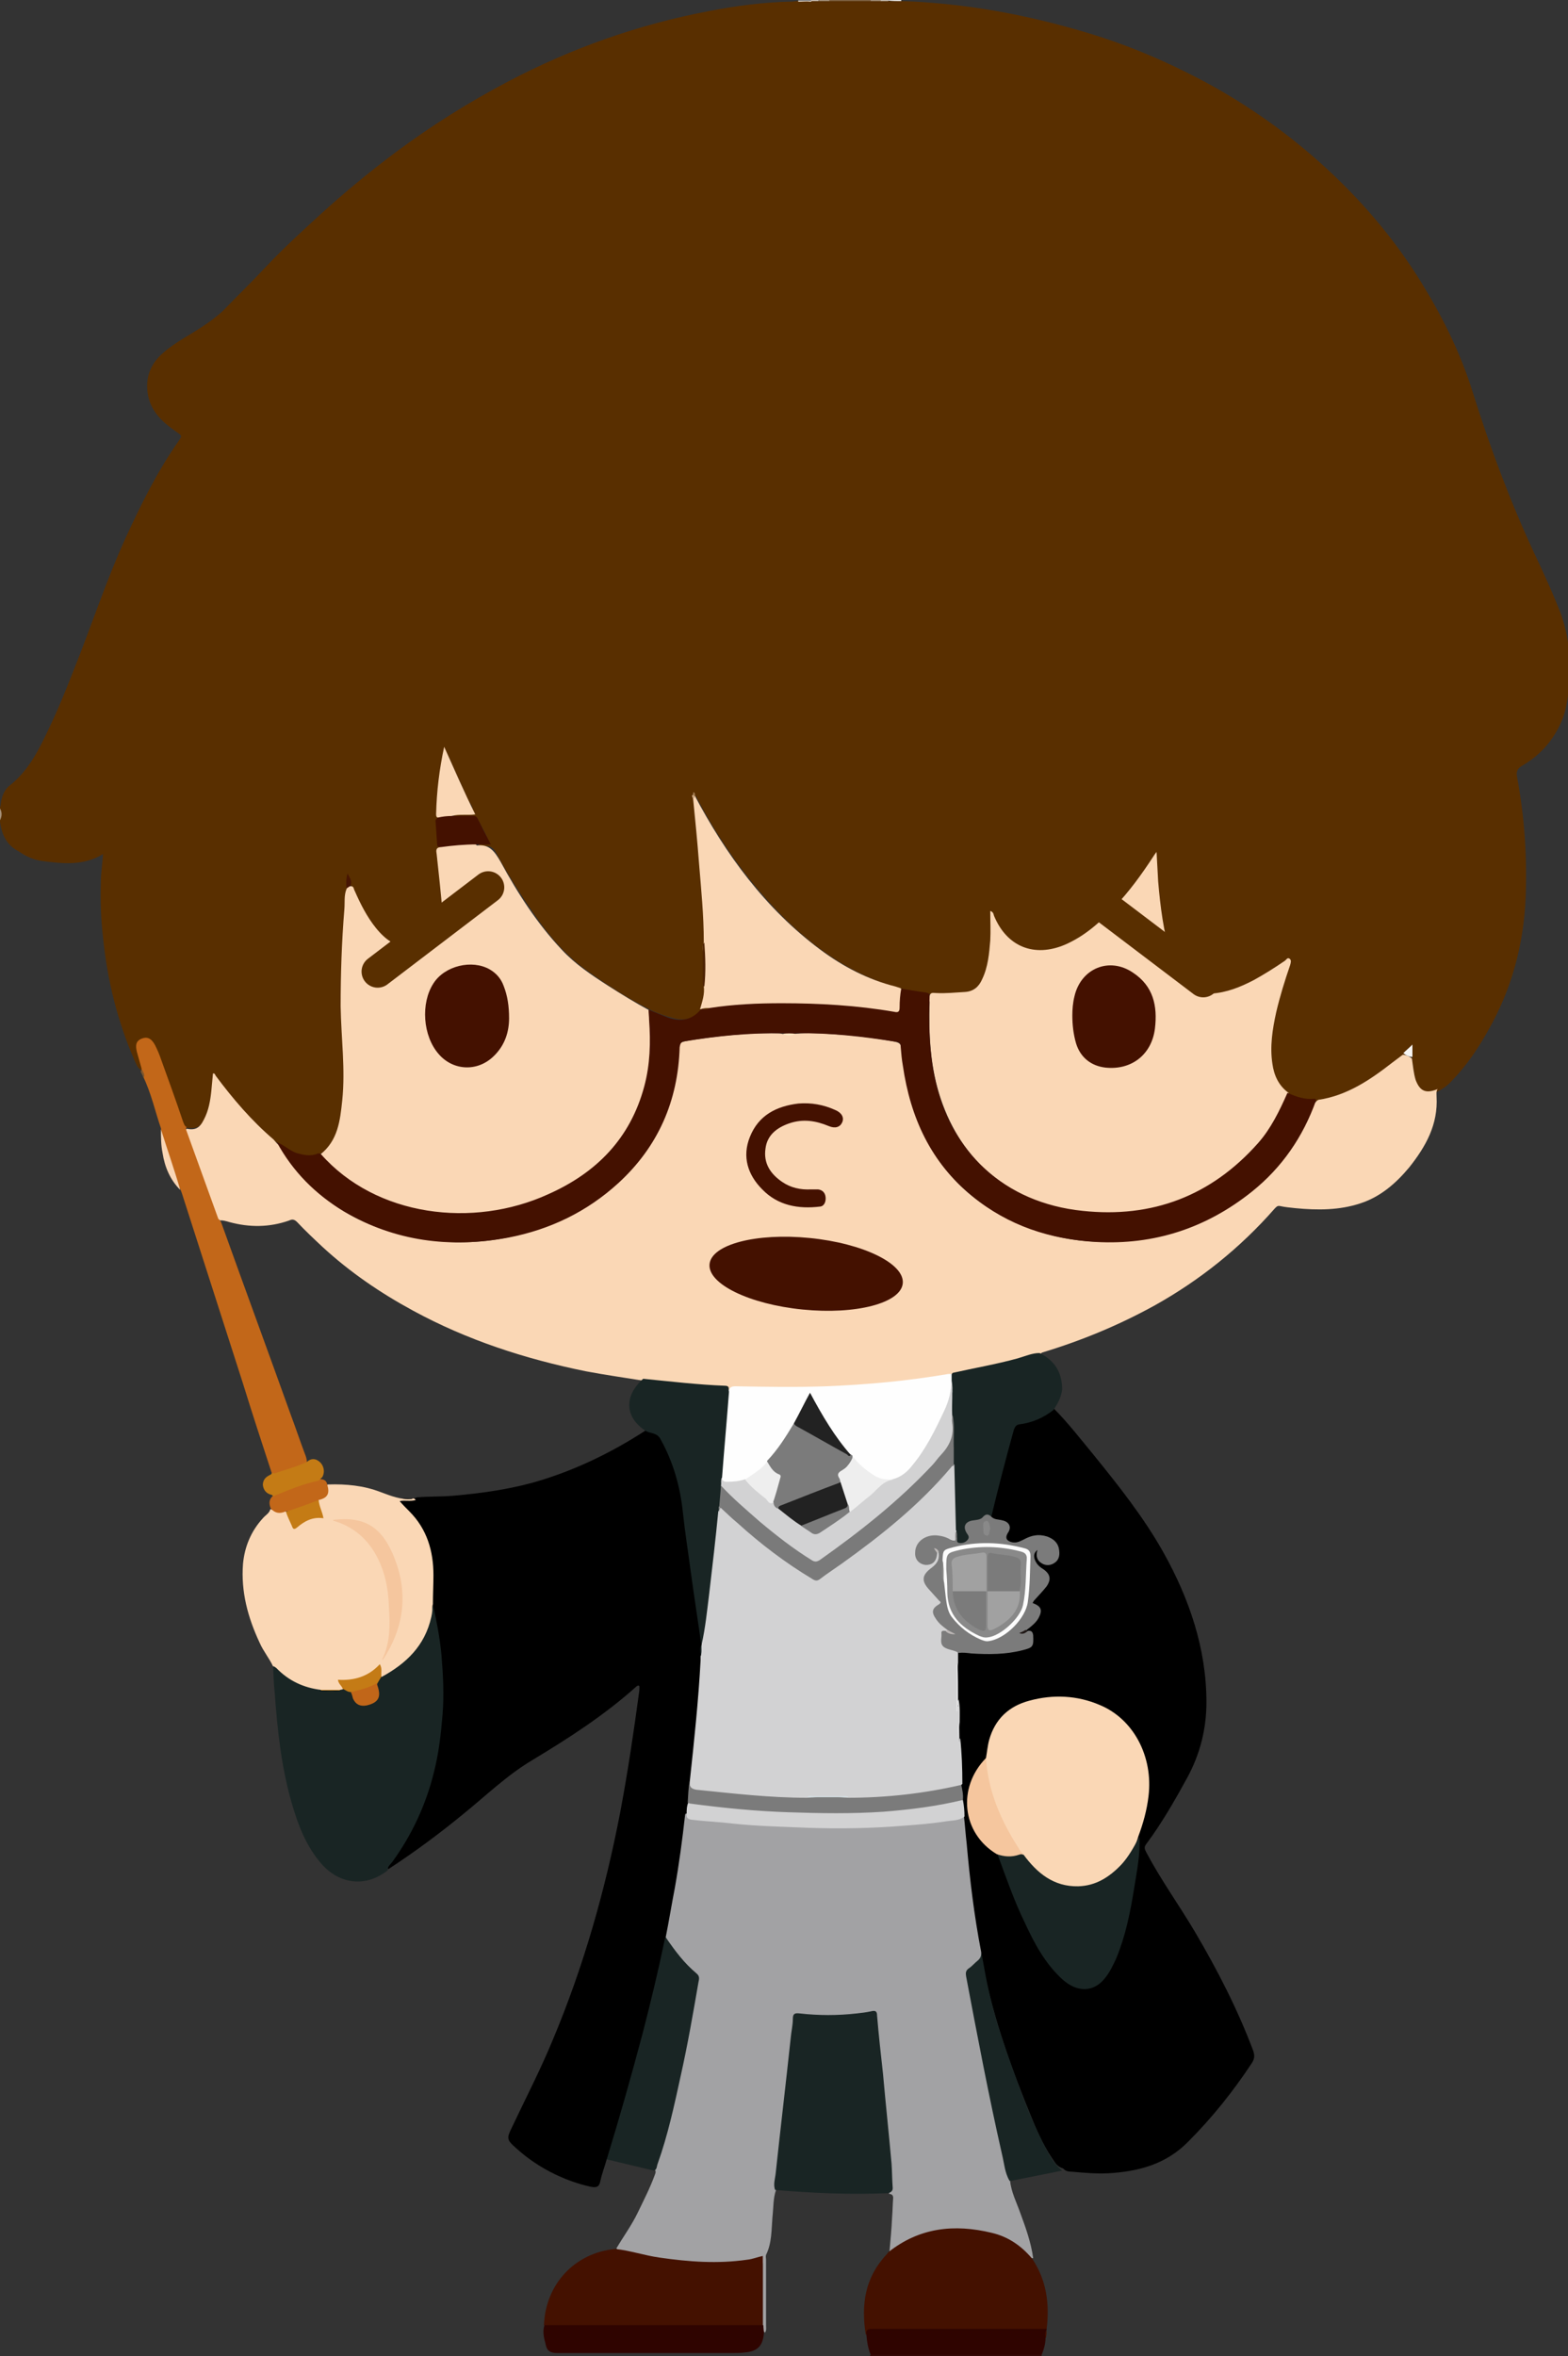 <?xml version="1.0" encoding="utf-8"?>
<!-- Generator: Adobe Illustrator 25.3.1, SVG Export Plug-In . SVG Version: 6.00 Build 0)  -->
<svg version="1.1" id="harry_x5F_pre_x5F_sort_xA0_Image_1_"
	 xmlns="http://www.w3.org/2000/svg" xmlns:xlink="http://www.w3.org/1999/xlink" x="0px" y="0px" viewBox="0 0 292.3 439.2"
	 style="enable-background:new 0 0 292.3 439.2;" xml:space="preserve">
<rect x="0" y="0" width="292.3" height="439.2" fill="#333333" stroke="none"/>
<style type="text/css">
	.st0{fill:#592F00;}
	.st1{fill:#340A06;}
	.st2{fill:#82623F;}
	.st3{fill:#F2EFEB;}
	.st4{fill:#F4F1EF;}
	.st5{fill:#A69078;}
	.st6{fill:#A48D74;}
	.st7{fill:#C9BCAC;}
	.st8{fill:#CBBEB0;}
	.st9{fill:#FAD7B5;}
	.st10{fill:#441100;}
	.st11{fill:#C26719;}
	.st12{fill:#4D2200;}
	.st13{fill:#F7F5F3;}
	.st14{fill:#471503;}
	.st15{fill:#80572C;}
	.st16{fill:#A47E55;}
	.st17{fill:#A2A2A4;}
	.st18{fill:#192524;}
	.st19{fill:#2F0400;}
	.st20{fill:#C47B15;}
	.st21{fill:#F9D6B5;}
	.st22{fill:#FEFEFE;}
	.st23{fill:#FEEAC6;}
	.st24{fill:#D2D2D3;}
	.st25{fill:#7B7B7B;}
	.st26{fill:#F5C69E;}
	.st27{fill:#C47B16;}
	.st28{fill:#C16619;}
	.st29{fill:#051517;}
	.st30{fill:#E3E3E4;}
	.st31{fill:#DFDFE0;}
	.st32{fill:#211917;}
	.st33{fill:#7A7A7A;}
	.st34{fill:#EEEEEE;}
	.st35{fill:#222222;}
	.st36{fill:#D4DFE3;}
	.st37{fill:#BCB7B6;}
	.st38{fill:#BFBAB8;}
	.st39{fill:#FCFCFC;}
	.st40{fill:#898989;}
	.st41{fill:#898988;}
	.st42{fill:#A1A1A1;}
	.st43{fill:none;stroke:#592F00;stroke-width:6;stroke-linecap:round;stroke-miterlimit:10;}
</style>
<g>
	<path class="st0" d="M0,153.1c0-0.1,0-0.2,0-0.2c0.2-0.7,0.2-1.4,0-2.2c0-0.1,0-0.2,0-0.2c0.2-0.5,0.1-1,0.3-1.5
		c0.2-0.9,0.6-1.8,1.4-2.5c2.6-2,4.4-4.7,5.9-7.6c2.4-4.7,4.4-9.5,6.3-14.4c3.2-8,5.9-16.3,9.5-24.2c2.9-6.3,5.9-12.4,9.9-18.1
		c0.7-1,0.6-1-0.4-1.7c-2.5-1.7-4.7-3.7-5.3-6.8c-0.6-3.2,0.4-5.9,2.9-8c2.3-2,5-3.3,7.5-5c1.2-0.8,2.4-1.7,3.5-2.7
		c2.7-2.8,5.5-5.5,8.1-8.3c3.2-3.4,6.7-6.6,10.2-9.8c4.4-4,9-7.8,13.8-11.4c6.7-5,13.7-9.4,21.1-13.3C106.5,9,118.9,4.6,132,2.1
		c5.1-1,10.3-1.7,15.6-1.8c0.5,0,1-0.2,1.6-0.1c0.7,0,1.5,0,2.2,0c0.5,0,1,0,1.5,0c0.7,0,1.3,0,2,0c2.5,0,5,0,7.5,0c0.7,0,1.3,0,2,0
		c0.5,0,1,0,1.5,0c0.7,0,1.5,0,2.2,0c12,0.4,23.7,2.6,35.2,6.1c6.2,1.9,12.1,4.3,17.9,7.2c8.5,4.2,16.3,9.4,23.5,15.6
		c7.5,6.5,14.1,13.9,19.4,22.2c4.4,6.9,8.1,14.2,10.5,22c3.2,10.2,6.9,20.1,11.4,29.8c1.8,3.8,3.5,7.5,5,11.4c0.8,2.3,1.3,4.6,1.5,7
		c0,2.3,0,4.6,0,7c-0.3,1.8-0.5,3.5-1.1,5.2c-1.5,3.9-4,6.9-7.6,9c-0.9,0.5-1.2,1.1-1,2.1c1.4,7.5,1.9,15,1.6,22.6
		c-0.4,8.8-2.6,17-7,24.7c-1.9,3.4-4,6.5-6.7,9.3c-0.7,0.8-1.5,1.4-2.4,1.9c-2.4,1.4-3.9-0.2-4.4-2c-0.4-1.3-0.5-2.7-0.7-4
		c-0.1-0.5,0.1-1.1-0.1-1.6c-0.5,0.3-0.8,0.6-1.2,0.9c-4.8,4.1-10,7.6-16.4,8.7c-1.9-0.1-3.8-0.3-5.4-1.4c-2.6-1.6-3.2-4.2-3.3-7
		c-0.2-4.9,1-9.6,2.4-14.2c0.4-1.1,0.9-2.2,1-3.4c-0.6-0.1-0.9,0.3-1.2,0.5c-2.6,1.8-5.3,3.4-8.3,4.6c-1.6,0.6-3.2,1.1-4.9,1.1
		c-2.9,0.1-5-1.1-6.3-3.7c-1.5-2.9-2.3-6-2.9-9.1c-0.7-4.2-1.1-8.5-1.3-13c-0.8,1.3-1.6,2.4-2.4,3.5c-2.9,4.1-6.3,7.8-10.3,10.8
		c-1.6,1.2-3.5,2.2-5.4,2.8c-4.5,1.4-8.6-0.1-11.1-4.1c-0.4-0.6-0.7-1.3-1.1-2.1c0.1,2.9,0.1,5.7-0.5,8.5c-0.3,1.5-0.7,3-1.5,4.3
		c-0.6,0.9-1.4,1.4-2.5,1.6c-1.4,0.2-2.9,0.3-4.3,0.2c-0.9,0-1.8,0-2.7,0.2c-1.6-0.6-3.4-0.6-5.1-1c-8.3-2.1-15.2-6.6-21.4-12.5
		c-6.8-6.6-12.3-14.2-16.8-22.6c-0.2-0.3-0.3-0.6-0.5-1c-0.1,0.3,0.1,0.5,0.2,0.7c0.5,2.8,0.6,5.7,0.9,8.6c0.5,5.3,0.9,10.6,1.1,16
		c0,0.6,0,1.2-0.1,1.8c-0.3,2.7-0.2,5.4,0,8c0.3,1.6-0.1,3-0.7,4.4c-1.4,1.9-3.2,2.6-5.5,2c-1.5-0.4-3-0.9-4.4-1.6
		c-4.2-2.1-8-4.6-11.8-7.3c-4.1-2.9-7.3-6.8-10.1-10.9c-2.5-3.6-4.8-7.3-6.9-11.2c-0.5-0.9-1.1-1.1-2.1-1.1c-0.9,0-0.9,0-1.1-0.6
		c0.6-0.4,1.3-0.1,1.9-0.3c-0.5-1.3-1.2-2.6-1.9-3.8c-0.3-0.6-0.9-0.7-1.5-0.7c-1.1-0.1-2.1,0.3-3.2-0.3c0.1-0.8,0.7-0.5,1.2-0.6
		c0.8-0.1,1.9,0.4,2.3-0.3c0.4-0.6-0.5-1.4-0.8-2.1c-1.3-3-2.7-5.9-4-8.9c-0.7,4-1.5,8.1-1.3,12.2c-0.5,1.9-0.3,3.7,0.4,5.4
		c-0.6,1.3-0.2,2.7-0.1,4c0.2,2.9,0.9,5.8,0.8,8.8c0,4.6-4.8,7.7-9,5.8c-1.6-0.7-2.9-1.8-4-3.2c-1.5-1.9-2.8-4-3.7-6.3
		c-0.2-0.6-0.5-1.2-0.9-1.7c-0.2-0.5,0-1.1-0.4-1.6c0,0.8-0.1,1.6-0.1,2.4c-0.6,8.1-1,16.3-0.8,24.4c0.1,3.4,0.5,6.8,0.4,10.2
		c0,3.4-0.1,6.8-1.3,10.1c-0.6,1.7-1.4,3.3-3.1,4.3c-2.4,1.1-4.7,0.5-6.8-0.8c-0.6-0.3-1.1-0.8-1.7-1.1c-4.4-3.8-8.3-8-11.6-12.7
		c-0.2,2.7-0.5,5.4-1.6,7.9c-0.8,1.8-1.8,2.3-3.6,2c-0.6-0.2-0.8-0.8-0.9-1.3c-1.3-3.6-2.6-7.3-3.9-10.9c-0.4-1.2-0.8-2.3-1.5-3.4
		c-0.4-0.6-1-0.9-1.7-0.7c-0.8,0.3-1,0.9-0.9,1.6c0.1,0.8,0.4,1.6,0.6,2.4c0.1,0.4,0.3,0.8,0.2,1.3c-0.1,0.2-0.2,0.3-0.5,0.2
		c-0.6-0.4-0.8-1.1-1.1-1.7c-3.2-7.3-5.1-15-5.9-23c-0.4-3.4-0.5-6.8-0.4-10.3c0-1.7,0.3-3.4,0.4-5.2c-3.6,2.2-7.4,1.8-11.3,1.3
		c-1.6-0.2-3.1-0.9-4.4-1.8C1.3,157.6,0.3,155.6,0,153.1z"/>
	<path class="st1" d="M194.2,439c0,0.1,0,0.1-0.1,0.2c-10.6,0-21.3,0-31.9,0c0-0.1,0-0.2,0-0.2c0.4-0.4,1-0.4,1.6-0.4
		c9.6,0,19.2,0,28.8,0C193.2,438.6,193.8,438.5,194.2,439z"/>
	<path class="st2" d="M162.3,0.2c-2.6,0-5.1,0-7.7,0c-0.1-0.1-0.1-0.1-0.1-0.2l0.1-0.1c2.6,0,5.1,0,7.7,0
		C162.3,0.1,162.3,0.1,162.3,0.2L162.3,0.2z"/>
	<path class="st3" d="M168,0c0,0.1,0,0.2,0,0.2c-0.8,0-1.6,0-2.4-0.1c-0.1,0-0.1-0.1-0.1-0.1l0.1-0.1C166.4,0,167.2,0,168,0z"/>
	<path class="st4" d="M148.8,0.3c0-0.1,0-0.2,0-0.2c0.8,0,1.6,0,2.4,0c0.1,0.1,0.1,0.1,0.1,0.1l-0.1,0.1
		C150.4,0.2,149.6,0.3,148.8,0.3z"/>
	<path class="st5" d="M0,150.7c0.4,0.7,0.4,1.4,0,2.2C0,152.2,0,151.4,0,150.7z"/>
	<path class="st6" d="M162.3,0.2c0-0.1,0-0.1,0-0.2c0.6,0,1.3,0,1.9,0c0.1,0,0.1,0.1,0.1,0.1s0,0.1-0.1,0.1
		C163.5,0.2,162.9,0.2,162.3,0.2z"/>
	<path class="st5" d="M154.6,0c0,0.1,0,0.1,0,0.2c-0.6,0-1.3,0-1.9,0c-0.1-0.1-0.1-0.1-0.1-0.1l0.1-0.1C153.3,0,153.9,0,154.6,0z"/>
	<path class="st7" d="M164.2,0.2c0-0.1,0-0.1,0-0.2c0.5,0,1,0,1.4,0c0,0.1,0,0.1,0,0.2C165.1,0.2,164.7,0.2,164.2,0.2z"/>
	<path class="st8" d="M152.6,0c0,0.1,0,0.1,0,0.2c-0.5,0-1,0-1.4,0c0-0.1,0-0.1,0-0.2C151.7,0,152.2,0,152.6,0z"/>
	<path class="st9" d="M268,203c-0.3,0.4-0.2,0.9-0.2,1.4c0.3,5.2-2,9.3-5.1,13.2c-2.5,3-5.4,5.5-9.1,6.7c-3.9,1.3-8,1.3-12.1,0.9
		c-1-0.1-2-0.2-2.9-0.4c-0.5-0.1-0.7,0.2-1,0.5c-6.4,7.3-13.9,13.3-22.3,18c-6.7,3.7-13.7,6.6-21,8.8c-0.2,0.1-0.4,0.3-0.6,0.4
		c-0.7,0.5-1.5,0.6-2.2,0.8c-4.7,1.2-9.4,2.3-14.2,3.2c-5.6,0.9-11.2,1.5-16.9,2c-7.5,0.6-15,0.4-22.5,0.4c-0.8,0-1.4,0.2-2,0.7
		c-0.5-0.7-1.2-0.9-2.1-0.9c-4.5-0.3-9.1-0.6-13.6-1.3c-3.7-0.6-7.3-1.1-11-1.8c-11.3-2.3-22.1-5.8-32.2-11.3
		c-6.1-3.3-11.8-7.2-16.9-11.9c-1.6-1.5-3.2-3-4.7-4.6c-0.5-0.5-0.9-0.6-1.5-0.3c-3.7,1.3-7.4,1.3-11.1,0.3c-0.7-0.2-1.3-0.4-2-0.3
		c-0.4-0.2-0.5-0.6-0.7-0.9c-1.8-5-3.6-9.9-5.4-14.9c-0.2-0.4-0.6-0.9,0.1-1.3c1.6,0.3,2.4-0.1,3.2-1.7c0.9-1.7,1.2-3.5,1.4-5.4
		c0.1-1.1,0.2-2.1,0.3-3.2c0.3-0.1,0.4,0.2,0.5,0.4c3.2,4.3,6.7,8.4,10.8,11.9c0.2,0.2,0.4,0.5,0.6,0.7c0.4,0.3,0.7,0.7,0.9,1.1
		c5.2,8.3,12.7,13.5,22.1,15.9c10.2,2.6,20.1,1.7,29.7-2.6c6.8-3,12.4-7.5,16.5-13.8c3.1-4.8,4.9-10.1,5.3-15.9
		c0-0.5,0.1-0.9,0.2-1.4c0.2-2.1,0.2-2.1,2.4-2.5c5.2-0.8,10.5-1.4,15.7-1.3c0.5,0,1,0,1.4,0.1c0.8,0.2,1.6,0.2,2.4,0
		c3-0.3,6.1,0,9.1,0.2c2.9,0.2,5.7,0.6,8.6,1.1c2,0.3,2.2,0.5,2.3,2.5c0.4,4.5,1.4,8.8,3.1,13c3.5,8.3,9.3,14.3,17.4,18.1
		c6.6,3.1,13.5,4.3,20.7,3.8c9.4-0.7,17.8-4.2,25-10.5c4.3-3.8,7.5-8.5,9.8-13.7c0.3-0.6,0.4-1.3,1-1.7c0.2-0.2,0.3-0.4,0.6-0.5
		c5.3-0.8,9.6-3.7,13.7-6.9c0.7-0.5,1.3-1,2-1.5c0.6,0,1.2,0.3,1.7,0.7c0.2,1.3,0.3,2.7,0.7,4C264.7,203.4,265.8,203.9,268,203z"/>
	<path class="st9" d="M88.8,157.5l0.1,0.1c2.3-0.3,3.3,1.1,4.4,3c3.2,5.9,6.8,11.5,11.4,16.4c2.5,2.7,5.5,4.7,8.6,6.7
		c2.5,1.6,5.1,3.2,7.7,4.6c0.2,0.2,0.3,0.5,0.3,0.8c1.1,10.5-1.2,19.9-9,27.4c-5.6,5.4-12.5,8.3-20.2,9.6
		c-6.6,1.1-13.1,0.5-19.4-1.7c-4.5-1.6-8.4-4.1-11.8-7.4c-0.5-0.5-1.1-1-1.2-1.8c3.3-2.6,3.7-6.3,4.1-10.1
		c0.6-5.8-0.2-11.6-0.3-17.5c0-6.1,0.2-12.1,0.7-18.2c0.1-1.2-0.1-2.5,0.4-3.7c0.1-0.3,0.3-0.5,0.7-0.5c0.7-0.1,0.6,0.5,0.8,0.8
		c1.1,2.5,2.3,4.9,4,7c0.9,1.1,1.9,2.1,3.2,2.8c2.4,1.3,4.7,1,6.9-0.3c2-1.2,2.5-3.2,2.3-5.3c-0.3-3.7-0.7-7.3-1.1-11
		c-0.1-0.6-0.2-1.2,0.7-1.3c0.2-0.2,0.4-0.3,0.7-0.4c1.6-0.4,3.3-0.2,5-0.5C88.1,157.1,88.5,157.2,88.8,157.5z"/>
	<path class="st9" d="M173.3,185.6c0.2-0.7,0.7-0.5,1.2-0.5c1.8,0.1,3.6-0.1,5.4-0.2c1.6-0.1,2.6-1,3.2-2.4c1.1-2.3,1.3-4.8,1.5-7.2
		c0.1-1.8,0-3.6,0-5.5c0.6,0.2,0.6,0.6,0.7,0.9c2.4,5.8,7.5,7.8,13.2,5.4c3.7-1.6,6.6-4.2,9.3-7.1c2.7-2.8,5-6,7.1-9.2
		c0.2-0.3,0.3-0.5,0.7-1c0.1,2,0.2,3.7,0.3,5.5c0.4,4.7,1,9.5,2.4,14c0.5,1.5,1.1,2.8,1.9,4.1c1.3,2.1,3.3,2.9,5.7,2.8
		c2.8-0.2,5.3-1.2,7.8-2.5c2-1.1,3.9-2.3,5.8-3.6c0.3-0.2,0.5-0.7,0.9-0.4s0.2,0.8,0.1,1.2c-1,2.9-1.9,5.8-2.6,8.8
		c-0.7,3.2-1.2,6.4-0.7,9.6c0.3,2.2,1.2,4.1,3,5.4c0.2,0.7-0.2,1.2-0.4,1.8c-3.7,8.2-9.9,14-18.1,17.6c-5,2.2-10.3,3.3-15.7,3.2
		c-7.8-0.2-14.9-2.3-21-7.2c-4.6-3.7-7.7-8.6-9.6-14.2c-2-5.9-2.3-12.1-2.1-18.2C173,186.3,172.9,185.9,173.3,185.6z"/>
	<path class="st10" d="M173.3,185.6c-0.2,5-0.1,10.1,0.9,15c2.9,14.2,13.1,23.6,27.6,25.1c13,1.4,24-2.8,32.7-12.6
		c2.4-2.7,4-6,5.5-9.4c1.6,0.7,3.2,1.3,5,1.1c0.3,0,0.3,0.2,0.3,0.4c-2.4,6.7-6.3,12.4-11.9,16.9c-8.5,6.8-18.2,10-29.1,9.4
		c-8.5-0.5-16.3-3-23-8.5c-7.8-6.3-11.6-14.7-13-24.4c-0.2-1.1-0.3-2.3-0.4-3.5c0-0.6-0.2-0.8-0.8-0.9c-6.2-1-12.4-1.7-18.7-1.6
		c-0.8,0.2-1.6,0.2-2.4,0c-6.2-0.1-12.3,0.5-18.4,1.5c-0.7,0.1-0.8,0.5-0.9,1.1c-0.3,10-4,18.5-11.4,25.3
		c-5.9,5.4-12.8,8.7-20.6,10.2c-10.8,2-21.1,0.7-30.6-4.9c-5.3-3.2-9.5-7.4-12.5-12.9c1.3,0.5,2.3,1.5,3.6,2
		c1.4,0.4,2.7,0.7,4.1,0.1c0.1-0.1,0.3,0.1,0.5,0.1c10.3,11.7,28.4,13.9,42.4,7.5c9-4,15.3-10.4,17.9-20.1c1.1-4.1,1.2-8.2,0.9-12.4
		c0-0.6-0.1-1.3-0.1-1.9c1.2,0.5,2.4,1,3.7,1.5c2.4,0.8,4.4,0.4,6-1.5c0.1-0.1,0.2-0.1,0.3-0.2c0.5-0.1,1-0.1,1.5-0.4
		c2.2-0.5,4.4-0.6,6.7-0.7c8.9-0.5,17.9-0.2,26.7,1.2c1.5,0.2,1.5,0.1,1.6-1.4c0-0.8-0.1-1.7,0.6-2.4c1.5,0.2,3,0.5,4.6,0.7
		C172.9,185.1,173.3,185.1,173.3,185.6z"/>
	<path class="st9" d="M168,184.3c-0.2,1.1-0.3,2.3-0.3,3.5c0,0.7-0.2,1-1,0.8c-6.9-1.2-14-1.6-21-1.6c-4.5,0-9,0.2-13.5,0.9
		c-0.5,0.3-1,0-1.5,0.2h-0.1h-0.1c0.4-1.4,0.9-2.8,0.7-4.3c-0.1-1.7,0-3.4,0-5.1c0-1-0.4-2,0-3.1c0-5-0.5-9.9-0.9-14.8
		c-0.3-4-0.7-8-1.1-12c-0.1-0.3-0.4-0.6,0.2-0.7c5.9,11.2,13.3,21.3,23.5,28.9c4.3,3.2,8.9,5.6,14.1,6.9
		C167.5,184.1,167.8,184.1,168,184.3z"/>
	<path class="st11" d="M34.8,210.1c-0.2,0.2-0.1,0.3-0.1,0.5c2,5.5,4,11.1,6,16.6c0.5,0.3,0.6,0.9,0.8,1.4
		c4.2,11.7,8.5,23.4,12.7,35.1c0.9,2.4,1.7,4.8,2.6,7.2c0.2,0.5,0.4,1,0.4,1.6c-0.1,0.3-0.4,0.5-0.7,0.6c-1.6,0.6-3.2,1.1-4.8,1.6
		c-0.4,0.1-0.9,0.3-1.1-0.3c-1.8-5.5-3.6-11-5.3-16.5c-3.8-11.8-7.6-23.7-11.4-35.5c-0.1-0.3-0.2-0.5-0.3-0.8
		c-0.3-0.4-0.5-1-0.7-1.5c-1-3.3-2.4-6.4-2.9-9.8c-1.1-3.2-1.8-6.5-3.3-9.6c0-0.5-0.4-0.9-0.3-1.5c-0.3-1.1-0.6-2.1-0.9-3.2
		c-0.2-1-0.3-1.9,0.9-2.4c1-0.4,1.8-0.1,2.5,1.2c0.4,0.8,0.8,1.7,1.1,2.6c1.4,3.9,2.8,7.7,4.1,11.6
		C34.3,209.5,34.4,209.9,34.8,210.1z"/>
	<path class="st9" d="M81.6,152.4c-0.3-0.1-0.3-0.4-0.3-0.7c0.1-4.2,0.6-8.3,1.5-12.5c1.9,4.2,3.7,8.4,5.8,12.6
		c-1.5,0.2-3-0.1-4.4,0.3C83.4,152.6,82.5,152.8,81.6,152.4z"/>
	<path class="st10" d="M81.6,152.4c0.9-0.2,1.7-0.3,2.6-0.3c1.2,0,2.5,0,3.7,0c0.4,0,0.8-0.1,1.1,0.4c0.8,1.6,1.6,3.2,2.5,4.9
		c-1,0-1.9,0-2.7,0c-2.2,0-4.4,0.2-6.6,0.5c-0.3-0.1-0.7,0-0.7-0.4c-0.1-1.5-0.2-2.9-0.3-4.4C81.1,152.8,81.4,152.7,81.6,152.4z"/>
	<path class="st12" d="M131.3,175.7c0.2,2.7,0.3,5.5,0,8.2c-0.3-0.2-0.3-0.6-0.3-0.9c0-2.1,0-4.3,0-6.4
		C131,176.2,131,175.9,131.3,175.7z"/>
	<path class="st13" d="M263.3,197c-0.6,0-1.2-0.3-1.7-0.7c0.5-0.5,1-0.9,1.7-1.6C263.3,195.7,263.3,196.4,263.3,197z"/>
	<path class="st14" d="M65.3,165.1c-0.2,0.2-0.4,0.3-0.7,0.5c-0.1-0.9-0.1-1.8,0.2-2.8C65.1,163.6,65.8,164.2,65.3,165.1z"/>
	<path class="st15" d="M26.5,199.4c0.2,0.5,0.6,0.9,0.3,1.5c-0.2-0.4-0.4-0.8-0.6-1.2C26.3,199.6,26.4,199.5,26.5,199.4z"/>
	<path class="st16" d="M129.6,148.1c-0.3,0.2-0.1,0.5-0.2,0.7c-0.2-0.2-0.2-0.5-0.2-0.8c0-0.1,0-0.4,0.2-0.3
		C129.5,147.8,129.5,148,129.6,148.1z"/>
	<path d="M113.1,402.5c-0.4,1.4-0.9,2.7-1.2,4.1c-0.2,1.1-0.8,1.2-1.8,1c-2.3-0.5-4.5-1.3-6.6-2.3c-2.7-1.3-5.1-2.9-7.3-4.9
		c-1.7-1.5-1.8-1.8-0.8-3.8c2.6-5.5,5.4-10.9,7.7-16.5c5.7-13.6,9.7-27.7,12.5-42.2c1.4-7.4,2.5-14.8,3.5-22.2
		c0.1-0.5,0.1-1,0.1-1.4c-0.2-0.2-0.3-0.1-0.5,0c-6,5.4-12.7,9.7-19.5,13.8c-4.7,2.8-8.6,6.6-12.8,10c-4.5,3.7-9.1,7.1-14,10.3
		c-0.6-0.5,0-0.9,0.2-1.2c1.1-1.6,2.2-3.3,3.2-5.1c3.3-5.9,5.2-12.2,6.1-18.9c0.4-3.2,0.6-6.4,0.5-9.7c-0.2-4.5-0.6-9.1-1.7-13.5
		c-0.1-0.4-0.1-0.7-0.2-1.1c-0.1-2.9,0.2-5.7-0.2-8.6c-0.4-3.5-1.9-6.4-4.5-8.8c-0.5-0.5-1.5-1-1.2-1.8c0.3-0.7,1.3-0.3,2-0.4
		c0.4,0,0.7,0,1.1-0.2c2.3-0.2,4.5-0.1,6.8-0.3c5.7-0.5,11.3-1.3,16.7-3c6.7-2.1,13-5.2,18.9-9c0.3-0.2,0.5-0.4,0.9-0.4
		c1.4,0.1,2.4,0.7,3.1,2.1c2.1,3.9,3.2,7.9,3.8,12.3c1.1,8.4,2.2,16.8,3.4,25.2c0,0.1,0,0.3-0.1,0.4c-0.2,0.7-0.1,1.5-0.1,2.2
		c0,4.8-0.6,9.6-1.1,14.4c-0.3,2.9-0.5,5.7-0.9,8.6c-0.3,1.4-0.2,2.8-0.4,4.1c-0.2,0.7-0.2,1.5-0.3,2.2c-0.5,3.4-1,6.9-1.4,10.3
		c-0.6,4.2-1.5,8.4-2.3,12.6c-1.5,7-3.2,14-5.1,21c-1.7,6.2-3.5,12.4-5.3,18.6C113.8,401.3,113.7,402,113.1,402.5z"/>
	<path class="st17" d="M124.1,361.1c0.6-3,1.1-6.1,1.7-9.2c0.8-4.5,1.4-9,1.9-13.5c0-0.2,0.1-0.3,0.2-0.4c0.6,0.6,1.4,0.8,2.3,0.9
		c6,0.6,12,1,18,1.3c4.6,0.2,9.2,0.3,13.8,0.1c5.8-0.2,11.6-0.5,17.3-1.8c0.2,0,0.3,0,0.5,0c0.5,0.4,0.6,1,0.6,1.6
		c0.5,7.9,1.5,15.7,2.9,23.5c0.1,1.2-0.4,2-1.3,2.6c-1.2,0.8-1.6,1.8-1.3,3.3c2.4,11.9,4.5,23.8,7.4,35.6c0.1,0.5,0.3,0.9,0.2,1.4
		c0.2,2.1,1.2,4,1.9,6c1,2.7,2,5.5,2.4,8.4c-0.4,0.1-0.6-0.2-0.8-0.4c-3.1-3.3-7.1-4.6-11.5-4.8c-3.3-0.1-6.5,0.1-9.5,1.4
		c-1.4,0.6-2.7,1.3-3.9,2.3c-0.3,0.3-0.6,0.6-1.1,0.4c0.2-2.2,0.4-4.3,0.5-6.5c0.1-1.2,0.1-2.4,0.2-3.6c0-0.6-0.3-0.7-0.8-0.8
		c0.6-1.6,0.5-3.2,0.3-4.9c-0.8-8.6-1.6-17.3-2.5-25.9c-0.1-0.5,0-1-0.1-1.6c-0.2-1.2-0.3-1.4-1.4-1.2c-3.3,0.6-6.7,0.5-10,0.5
		c-0.6,0-1.2,0-1.8-0.1c-1.6-0.2-1.8-0.1-1.9,1.4c-0.4,3.7-0.9,7.4-1.3,11.1c-0.6,5.6-1.2,11.2-1.9,16.8c-0.1,1,0,2.1-0.4,3.1
		c-0.6,1.6-0.5,3.4-0.7,5.1c-0.2,2.4-0.1,4.9-1.2,7.1c-0.1,0.3,0,0.6,0,0.9c0,4.1,0,8.2,0,12.3c0,0.4,0.1,0.9-0.2,1.3
		c-0.5-0.4-0.4-0.9-0.4-1.5c0-3.6,0-7.3,0-10.9c0-1.4-0.1-1.5-1.4-1.2c-3.9,0.9-7.8,0.8-11.7,0.6c-4.4-0.3-8.7-1.1-13-2.2
		c-0.4-0.1-0.9-0.1-1.2-0.5c1.3-2.2,2.9-4.4,4-6.7c1.1-2.3,2.3-4.6,3.2-7.1c0.1-0.3,0.2-0.5,0-0.8c1.5-4.2,2.6-8.5,3.6-12.8
		c1.7-7.4,3.1-14.8,4.4-22.2c0.2-0.9-0.1-1.5-0.8-2.1c-1.8-1.5-3.2-3.3-4.5-5.2C124.3,362,124.2,361.6,124.1,361.1z"/>
	<path class="st9" d="M77.5,279.6c-1,0.3-2,0-3,0.2c0.6,0.7,1.2,1.3,1.8,1.9c3.3,3.3,4.5,7.4,4.5,11.9c0,1.8-0.1,3.6-0.1,5.4
		c-0.3,0.8,0.2,1.6,0,2.4c-1.1,5.1-4.5,8.5-8.8,11.1c-0.2,0.1-0.5,0.2-0.8,0.1c-0.2-0.2-0.2-0.5-0.3-0.8c0-0.2,0.1-0.5-0.3-0.8
		c-1.9,1.7-4.2,2.7-6.9,2.5c0,0.5,0.8,0.9,0.2,1.5c-0.2,0.1-0.3,0.2-0.5,0.2c-1.1,0-2.2,0-3.3,0c-3.7-0.3-6.7-1.8-9.1-4.6
		c-0.7-1.5-1.8-2.8-2.5-4.4c-2.2-4.7-3.5-9.5-3.1-14.7c0.3-3.2,1.5-6.1,3.7-8.5c0.5-0.6,1.2-0.9,1.4-1.7c0.9,0.3,1.9,0.5,2.9,0.4
		c0.7,0.5,0.8,1.3,1.1,2.1c0.3,0.8,0.6,0.9,1.3,0.4c1.2-0.9,2.5-1.6,4.2-1.4c-0.1-1.1-0.8-2-0.6-3.2c1.1-0.5,1.9-1.2,1.6-2.6
		c0-0.2,0.1-0.3,0.3-0.3c3.3-0.1,6.6,0.2,9.7,1.4c1.9,0.7,3.8,1.5,5.9,1.3C77,279.2,77.3,279.3,77.5,279.6z"/>
	<path class="st18" d="M50.9,310.6c0.3,0,0.4,0.2,0.6,0.3c2.3,2.4,5.1,3.7,8.4,4.1c0,0.1,0,0.2,0,0.2c1.2-0.1,2.3-0.2,3.4,0
		c0-0.1,0-0.2,0-0.2c0.2,0,0.4-0.1,0.6-0.1c0.7-0.2,1.1,0.2,1.7,0.4c0.2,0.2,0.3,0.5,0.4,0.7c0.7,1.8,2.4,2.1,3.8,0.9
		c0.5-0.5,0.8-1.1,0.6-1.8c-0.1-0.4-0.3-0.8-0.2-1.3c0.2-0.5,0.3-1,0.9-1.2c4.6-2.5,8.1-5.8,9.3-11.2c0.2-0.8,0.2-1.6,0.3-2.3
		c0.7,3.1,1.3,6.2,1.6,9.4c0.3,3.7,0.5,7.4,0.2,11.1c-0.3,3.6-0.7,7.2-1.6,10.7c-1.5,6.1-4.1,11.7-7.8,16.8
		c-0.3,0.4-0.9,0.8-0.8,1.5c-4,3.2-8.9,2.7-12.3-1.1c-3-3.4-4.5-7.5-5.7-11.7c-1.9-6.7-2.6-13.5-3.1-20.4
		C51,313.7,51,312.1,50.9,310.6z"/>
	<path class="st18" d="M144.5,408.2c-0.4-1,0-2.1,0.1-3.1c0.9-8.4,1.9-16.8,2.8-25.2c0.1-1.2,0.4-2.4,0.4-3.6c0-1,0.4-1.1,1.3-1
		c3.5,0.4,7.1,0.4,10.6,0c0.9-0.1,1.8-0.2,2.7-0.4c0.8-0.2,1.1,0,1.1,0.8c0.3,3.6,0.7,7.2,1.1,10.8c0.5,5.6,1.1,11.2,1.6,16.8
		c0.1,1.4,0.1,2.9,0.2,4.3c0.1,0.7-0.2,1-0.8,1.2C158.5,409.1,151.5,408.8,144.5,408.2z"/>
	<path class="st10" d="M165.6,419.8c5.8-4.6,12.3-5.3,19.3-3.6c3,0.7,5.5,2.4,7.5,4.8c2.7,4,3.3,8.5,2.7,13.2
		c-0.6,0.5-1.4,0.4-2.1,0.4c-9.7,0-19.5,0-29.2,0c-0.8,0-1.7,0-2.4,0.6c-0.9-5.5-0.2-10.6,3.8-14.9
		C165.4,420.1,165.5,419.9,165.6,419.8z"/>
	<path class="st10" d="M114.7,419.2c2.8,0.3,5.4,1.2,8.2,1.6c5.5,0.8,10.9,1.2,16.4,0.4c1-0.1,1.9-0.5,2.9-0.7c0,4.3,0,8.6,0,12.9
		c-0.5,0.4-1,0.4-1.6,0.4c-12.5,0-25.1,0-37.6,0c-0.6,0-1.1,0.1-1.6-0.4C101.7,425.7,107.2,419.9,114.7,419.2z"/>
	<path class="st18" d="M124.1,361.1c1.7,2.5,3.5,4.9,5.8,6.8c0.6,0.5,0.4,1.1,0.3,1.6c-1,5.8-2,11.6-3.3,17.4
		c-1.2,5.5-2.4,11.1-4.3,16.4c-0.2,0.5-0.1,1.1-0.7,1.3c-2.9-0.7-5.9-1.4-8.8-2.1c2.4-7.8,4.6-15.6,6.7-23.5
		c1.5-5.8,2.9-11.6,4.1-17.4C123.9,361.4,124,361.3,124.1,361.1z"/>
	<path class="st19" d="M101.5,433.4c13.6,0,27.2,0,40.8,0c0,0.5,0.1,1,0.1,1.5c-0.2,2.4-1.2,3.4-3.6,3.6c-0.8,0.1-1.6,0.1-2.4,0.1
		c-10.9,0-21.7,0-32.6,0c-1.3,0-1.9-0.5-2.1-1.7C101.4,435.8,101.1,434.6,101.5,433.4z"/>
	<path class="st19" d="M161.5,435.1c-0.1-1,0.5-1,1.3-1c10.8,0,21.6,0,32.3,0c0,0.1,0,0.2,0,0.2c-0.3,0.5,0,1-0.2,1.5
		c0,1.1-0.3,2.1-0.7,3.1c-10.6,0-21.3,0-31.9,0C161.8,437.7,161.6,436.4,161.5,435.1z"/>
	<path class="st11" d="M61,276.7c0.5,1.7,0.1,2.5-1.6,2.9c-0.5,0.6-1.2,0.8-1.9,1c-1.4,0.4-2.7,1.2-4.2,1.1c-1.1,0.5-2,0.4-2.8-0.5
		c-0.4-0.9-0.4-1.7,0.4-2.4c0.2-0.3,0.4-0.6,0.7-0.7c2.4-0.8,4.7-1.8,7.1-2.4c0.2,0,0.4-0.1,0.6,0C60,275.7,60.8,275.7,61,276.7z"/>
	<path class="st20" d="M59.4,276c-3,0.6-5.7,1.8-8.5,2.9c-0.1-0.3-0.5-0.3-0.7-0.4c-0.7-0.3-1.1-0.9-1.2-1.7c0-0.7,0.3-1.3,1-1.7
		c0.3-0.2,0.6-0.2,0.7-0.6c0.2,0.1,0.4,0.2,0.6,0.1c2-0.7,4-1.2,5.9-2.1c0.8-0.7,1.6-0.7,2.4,0c0.8,0.7,1,1.9,0.5,2.8
		C59.8,275.6,59.6,275.8,59.4,276z"/>
	<path class="st21" d="M30,210.5c1.2,3.8,2.5,7.5,3.6,11.3c-1.9-1.9-2.9-4.3-3.3-6.9C30,213.4,30,212,30,210.5z"/>
	<path d="M182.9,363.8c-1.3-6.7-2.1-13.4-2.7-20.2c-0.2-1.7-0.3-3.3-0.5-5c-0.5-1-0.5-2.1-0.6-3.1c0-1-0.2-2-0.2-3
		c0.1-2.5-0.4-4.9-0.2-7.4c0-0.3-0.1-0.6-0.1-0.9c-0.2-1,0-2.1-0.1-3.1c-0.1-1.4,0.2-2.8-0.2-4.2c-0.1-2.3,0-4.5-0.1-6.8
		c0-0.7-0.1-1.3,0.2-2c0.8-0.6,1.7-0.4,2.5-0.3c3.3,0.3,6.6,0.2,9.8-0.7c1.5-0.4,1.8-1.7,0.8-2.9c-0.2-0.1-0.3-0.2-0.4-0.4
		c0-0.6,0.5-0.8,0.8-1.1c0.4-0.5,0.9-0.9,1.2-1.5c0.4-0.8,0.5-1.6-0.5-2c-0.6-0.3-0.6-0.7-0.3-1.1c0.4-0.7,1.1-1.2,1.6-1.8
		c1.6-1.7,1.6-2.5-0.3-4c-0.9-0.7-1.4-1.5-1.3-2.7c0-0.5,0.2-1,0.8-1c0.5,0,0.3,0.6,0.3,0.9c0.1,1,0.6,1.6,1.6,1.6s1.7-0.6,1.8-1.7
		c0.2-2-1.6-3.5-3.8-3.2c-1,0.1-1.8,0.6-2.7,1c-0.7,0.4-1.4,0.5-2.2,0.2c-1-0.4-1.2-1.1-0.8-2c0.6-1.3,0.3-1.8-1.1-2.1
		c-0.6-0.1-1.4-0.1-1.7-0.9c0.4-2.6,1.2-5.1,1.8-7.7c0.7-2.7,1.4-5.5,2.2-8.2c0.3-1,0.8-1.5,1.9-1.7c1.8-0.2,3.4-0.9,4.9-1.9
		c0.3-0.2,0.6-0.6,1.1-0.4c2.7,2.7,5,5.7,7.4,8.6c4.7,5.8,9.4,11.7,13.1,18.3c4.8,8.6,8,17.9,8,27.9c0,5-1.2,9.7-3.6,14.1
		c-2.3,4.2-4.7,8.4-7.6,12.3c-0.5,0.6-0.3,1,0,1.6c2.7,5.1,6.1,9.8,9,14.7c4.2,7.1,8,14.5,10.9,22.2c0.3,0.9,0.3,1.5-0.2,2.3
		c-3.5,5.3-7.4,10.2-11.9,14.7c-4.1,4.2-9.3,5.6-15,5.9c-2.2,0.1-4.5-0.1-6.7-0.3c-0.6,0-1.2-0.1-1.6-0.6c-0.7-0.2-1.2-0.6-1.6-1.2
		c-1.7-2.4-3-5.1-4.1-7.8c-3.8-9.2-7.2-18.6-9.2-28.5C182.9,366,183.1,364.9,182.9,363.8z"/>
	<path class="st18" d="M196.4,262.8c-1.9,1.5-4,2.4-6.4,2.7c-0.6,0.1-0.8,0.5-1,1c-1.5,5.4-2.9,10.8-4.2,16.2
		c-1.5-0.1-2.7,0.8-4,1.1c-0.8,0.2-0.7,1-0.3,1.7c0.4,0.9,0.2,1.5-0.6,2c-1,0.5-1.7,0.2-1.8-1c0-0.5-0.1-1-0.2-1.5
		c0-3.9-0.4-7.9-0.2-11.8c-0.1-2.6,0-5.2,0-7.9c0-0.6,0-1.1-0.2-1.6c-0.2-1.6,0-3.2-0.1-4.8c0-0.6,0-1.1-0.1-1.7
		c-0.1-0.5-0.1-0.9,0.3-1.3c4-0.9,8.1-1.6,12.1-2.7c1.4-0.4,2.7-1,4.1-1c2.8,1.4,4.2,3.6,4.2,6.8
		C197.8,260.6,197.1,261.7,196.4,262.8z"/>
	<path class="st18" d="M182.9,363.8c0.4,1.9,0.7,3.9,1.1,5.8c1.1,5.4,2.8,10.6,4.7,15.8c1.9,5.4,3.9,10.7,6.6,15.7
		c0.7,1.3,1.5,2.5,2.7,3.5c-3,0.6-6,1.2-9,1.8c-0.3,0.1-0.6,0.1-0.8,0.1c-0.9-1.5-1-3.3-1.4-4.9c-2.5-11-4.6-22.1-6.7-33.2
		c-0.1-0.6-0.1-1.1,0.5-1.5s1.1-1,1.6-1.4C182.7,365.1,183,364.6,182.9,363.8z"/>
	<path class="st10" d="M194.9,435.9c0-0.5-0.2-1,0.2-1.5C195.1,434.9,195.1,435.4,194.9,435.9z"/>
	<path class="st22" d="M177.4,256.1c0,0.4,0,0.8,0,1.2c0.3,1.9,0.1,3.7-0.8,5.6c-1.7,3.6-3.4,7.1-5.9,10.2c-1.1,1.4-2.3,2.6-4.1,3
		c-3.1,0.4-5-1.4-7-3.3c-0.3-0.3-0.6-0.6-0.8-1c-0.1-0.1-0.2-0.3-0.4-0.4c-3-3.2-5.1-7-7.4-10.9c-1.1,1.8-1.8,3.5-2.7,5.1
		c-1.5,2.5-3,5-5.1,7c-1.2,1.6-2.8,2.6-4.5,3.5c-1,0.5-2.1,0.5-3.2,0.5c-0.7,0-1.2-0.3-1.3-1.1c-0.1-2.5,0.4-4.9,0.5-7.4
		c0.2-2.5,0.3-5,0.7-7.5c0.1-0.4,0-0.9,0.4-1.2c0.2-0.7,0.4-1,1.3-1c5.6,0.1,11.3,0.2,16.9,0c7.6-0.3,15.2-1,22.8-2.3
		C177.1,256.1,177.2,256.1,177.4,256.1z"/>
	<path class="st18" d="M135.9,259.4c-0.4,5.3-0.9,10.7-1.3,16c-0.3,0.6,0.2,1.1,0.1,1.6c0,1.6-0.4,3.2-0.5,4.8
		c-0.5,5.2-1.1,10.5-1.8,15.7c-0.3,2.6-0.7,5.2-1.1,7.8c-0.1,0.4,0,1-0.6,1.1c-0.6-4.4-1.3-8.8-1.9-13.2c-0.5-3.8-1.1-7.5-1.5-11.3
		c-0.5-4.8-1.8-9.4-4.2-13.7c-0.6-1.1-1.7-1-2.6-1.4c-4-2.5-4.3-6.5-0.6-9.8c5.1,0.5,10.1,1.1,15.2,1.3
		C136.2,258.3,135.7,259,135.9,259.4z"/>
	<path class="st10" d="M151.2,221.7c0.4,0,0.9,0,1.3,0c0.8,0.1,1.3,0.6,1.4,1.4c0.1,0.8-0.2,1.7-1,1.8c-4.1,0.5-7.9-0.2-10.8-3.2
		c-2.7-2.7-3.8-6.1-2.3-9.8c1.6-4,4.9-5.7,9-6.2c2.4-0.2,4.7,0.2,6.9,1.2c1.2,0.5,1.7,1.4,1.3,2.3c-0.4,0.9-1.3,1.2-2.5,0.7
		c-2.4-1-4.8-1.4-7.4-0.5c-2.3,0.8-4.1,2.2-4.4,4.7c-0.4,2.7,0.9,4.7,3.1,6.2C147.4,221.4,149.2,221.8,151.2,221.7z"/>
	<path class="st23" d="M145.9,192.7c0.8-0.1,1.6-0.1,2.4,0C147.5,193.1,146.7,193.1,145.9,192.7z"/>
	<path class="st10" d="M94.9,189.8c0,2.4-0.7,5-2.9,7.1c-3,2.9-7.5,2.7-10.2-0.4c-3-3.4-3.4-9.5-1-13.2c2.1-3.3,7.2-4.5,10.5-2.6
		c1.2,0.7,2.1,1.7,2.6,3.1C94.6,185.6,94.9,187.5,94.9,189.8z"/>
	<path class="st10" d="M199.9,189.3c0-1.2,0.1-2.4,0.4-3.6c1.2-5.2,6.5-7.4,10.9-4.4c3.8,2.5,4.6,6.2,4.1,10.4
		c-0.6,4.9-4.4,7.8-9.2,7.3c-2.7-0.3-4.7-1.9-5.5-4.5C200.1,192.8,199.9,191,199.9,189.3z"/>
	<path class="st0" d="M130.7,188.1c0.5-0.2,1-0.2,1.5-0.2C131.8,188.3,131.2,188.1,130.7,188.1z"/>
	<path class="st24" d="M130.8,306.5c0.7-3.1,1-6.2,1.4-9.4c0.6-5.1,1.2-10.2,1.7-15.4c0.3-0.3-0.1-0.8,0.3-1
		c0.5-0.2,0.8,0.3,1.1,0.6c4.8,4.4,9.8,8.5,15.4,12c1.1,0.7,1.8,0.7,2.9,0c7.7-5.3,15-11,21.5-17.8c0.6-0.7,1.1-1.4,1.8-2.1
		c0.3-0.3,0.5-0.7,1-0.4c0.1,4.1,0.2,8.1,0.3,12.2c0,0.1,0.1,0.1,0.1,0.2c0.1,2.1,0.1,2.1-1.8,1.4c-1.3-0.5-2.7-0.8-4,0
		c-1.1,0.6-1.5,1.5-1.4,2.7c0.1,0.9,0.6,1.5,1.5,1.6s1.6-0.3,1.9-1.2c0.1-0.2,0.1-0.4,0.2-0.6c0.1-0.2,0.2-0.3,0.4-0.3
		c0.7,0.4,0.6,1,0.4,1.6c-0.3,0.9-0.9,1.5-1.6,2c-1.3,0.9-1.4,1.9-0.4,3.1c0.5,0.7,1.2,1.2,1.7,1.8c0.5,0.7,0.9,1.3-0.2,1.8
		c-0.6,0.3-0.6,1-0.4,1.6c0.3,0.7,0.8,1.3,1.4,1.8c0.3,0.3,0.7,0.5,0.8,1c0,0.2-0.1,0.3-0.3,0.4c-1.1,0.9-0.9,2.3,0.3,2.9
		c0.6,0.3,1.5,0.1,1.8,1c0,0.6,0,1.3,0,1.9c-0.3,2.1,0,4.1-0.1,6.2c0,0.6,0,1.2,0,1.9c0,0,0.3-0.1,0.1-0.1c-0.1,0-0.1,0-0.1-0.1
		c0.1-0.3-0.1-0.7,0.2-1c0.3,1.4,0.2,2.8,0.2,4.2c-0.2,1.2,0,2.4-0.1,3.7c0.1-0.3,0-0.5,0.2-0.7c0.3,2.8,0.4,5.6,0.4,8.5
		c-0.3,0.4-0.8,0.6-1.4,0.7c-4.7,1-9.5,1.7-14.3,1.9c-1.8,0.1-3.6,0.3-5.5,0.1c-2.6-0.3-5.1-0.3-7.7,0c-2.8,0.4-5.7-0.1-8.5-0.2
		c-3.9-0.2-7.7-0.6-11.5-1.1c-0.1,0-0.2,0-0.4,0c-1.5-0.2-1.7-0.4-1.5-2c0.8-7.4,1.6-14.9,2-22.4c0-0.3,0-0.6,0-0.8
		C130.9,308,130.5,307.2,130.8,306.5L130.8,306.5z"/>
	<path class="st24" d="M179.5,335.5c0.2,1,0.3,2.1,0.3,3.1c-1,0.8-2.3,0.7-3.5,0.9c-2.5,0.4-5.1,0.6-7.7,0.8c-6,0.5-12,0.6-17.9,0.4
		c-4.7-0.2-9.5-0.3-14.2-0.8c-2.5-0.3-5-0.4-7.5-0.7c-0.8-0.1-1.1-0.4-1-1.1c0-0.7,0-1.4,0.3-2.1c1.2-0.4,2.4,0,3.5,0.2
		c4.4,0.5,8.7,0.8,13.1,1.1c5.9,0.4,11.7,0.3,17.6,0.1c5.2-0.1,10.3-0.8,15.4-1.9C178.4,335.4,178.9,335.1,179.5,335.5z"/>
	<path class="st25" d="M179.5,335.5c-4.9,1.2-9.8,1.8-14.8,2.2c-5.9,0.4-11.8,0.3-17.7,0.1c-6.1-0.2-12.2-0.8-18.2-1.6
		c-0.2,0-0.4-0.1-0.6-0.2c0.1-1.4,0.1-2.8,0.4-4.1c-0.1,0.9,0,1.5,1.2,1.7c6.9,0.7,13.7,1.5,20.6,1.5c2.6-0.2,5.1-0.2,7.7,0
		c7.1,0,14.2-0.8,21.1-2.4C179.4,333.6,179.6,334.6,179.5,335.5z"/>
	<path class="st18" d="M130.8,306.5c-0.1,0.7,0.1,1.5-0.2,2.2C130.6,307.9,130.3,307.2,130.8,306.5z"/>
	<path class="st26" d="M62.1,283.3c5.9-0.7,9.2,1.3,11.5,7.3c2.5,6.5,1.7,12.7-2.1,18.6c-0.1,0.1-0.2,0.2-0.3,0.2
		c1.6-3.2,1.5-6.6,1.3-9.9c-0.1-3.5-0.8-6.9-2.6-10c-1.6-2.7-3.8-4.6-6.7-5.7c-0.3-0.1-0.6-0.2-0.9-0.3
		C62.2,283.6,62.2,283.5,62.1,283.3z"/>
	<path class="st20" d="M53.3,281.8c2-0.7,4.1-1.4,6.1-2.2c0.1,1.2,0.7,2.2,0.9,3.4c-2-0.3-3.5,0.5-4.9,1.7c-0.6,0.5-0.8,0.3-1-0.3
		C54,283.5,53.6,282.7,53.3,281.8z"/>
	<path class="st27" d="M65.4,315.4c-0.6,0-1-0.4-1.5-0.6c-0.2-0.6-0.8-0.9-0.9-1.7c3,0.2,5.7-0.6,7.8-2.9c0.5,0.8,0.2,1.6,0.3,2.3
		c-0.2,0.4-0.5,0.8-0.7,1.2c-0.2,0.3-0.4,0.6-0.7,0.7C68.2,314.8,67,315.8,65.4,315.4z"/>
	<path class="st27" d="M59.8,315.1c0-0.1,0-0.1,0.1-0.1c1.1,0,2.3,0,3.4,0c0.1,0,0.1,0.1,0.1,0.1C62.2,315.3,61,315.3,59.8,315.1z"
		/>
	<path class="st28" d="M65.4,315.4c1.7-0.4,3.4-0.8,4.9-1.7c0,0.2,0,0.4,0.1,0.6c0.7,2.1,0.1,3.1-2.1,3.6c-1.2,0.2-2-0.2-2.5-1.3
		C65.7,316.2,65.6,315.8,65.4,315.4z"/>
	<path class="st29" d="M59.8,315.1c1.2,0,2.4,0,3.5,0h0.1l0.1,0.1c-1.3,0.1-2.7,0.1-4,0v-0.1C59.7,315.1,59.7,315.1,59.8,315.1z"/>
	<path class="st9" d="M183.8,327.7c0.2-1.1,0.3-2.3,0.6-3.4c1.1-3.9,3.7-6.3,7.5-7.3c4.4-1.2,8.9-1,13.1,0.8c6.3,2.6,10,9.6,9.1,17
		c-0.3,2.6-1,5.1-1.9,7.5c-1.1,4.3-6.7,10-12.2,9.5c-2.3-0.2-4.2-1.1-6-2.4c-1.5-1-2.6-2.3-3.6-3.8c-3.6-5.1-6.2-10.6-6.8-16.9
		C183.6,328.5,183.7,328.1,183.8,327.7z"/>
	<path class="st18" d="M190.8,345.7c2.5,3.4,5.6,6,10.2,5.9c3.3-0.1,5.8-1.7,8-4c1.4-1.5,2.4-3.4,3.4-5.2c0.2,3.3-0.5,6.5-1,9.7
		c-0.7,4.4-1.6,8.8-3.3,12.9c-0.6,1.3-1.2,2.6-2.1,3.7c-2.1,2.7-5.2,2.7-7.9,0.3c-3.3-3-5.3-6.8-7.1-10.7c-2-4.1-3.5-8.5-5.1-12.8
		C187.4,345.8,189.1,345.2,190.8,345.7z"/>
	<path class="st25" d="M174.7,289.5c-0.1,1.5-0.8,2.2-2.1,2.2c-1.2-0.1-2.1-1-2-2.3c0-2,1.9-3.4,4.1-3.2c0.9,0.1,1.7,0.3,2.5,0.8
		c0.7,0.4,1,0.4,0.9-0.5c0-0.4,0-0.7,0.1-1.1c0.3,0.4,0.1,0.8,0.2,1.2c0.1,0.4-0.2,0.9,0.4,1c0.6,0.1,1.2-0.1,1.6-0.6
		c0.3-0.4,0.2-0.7-0.1-1.1c-0.9-1.3-0.4-2.3,1.1-2.5c0.6-0.1,1.4-0.1,1.8-0.6c0.6-0.7,1.1-0.6,1.7,0c0.6,0.5,1.3,0.4,2,0.6
		c1.3,0.3,1.7,1.3,1,2.3c-0.5,0.8-0.4,1.4,0.5,1.7c0.9,0.3,1.6,0,2.4-0.4c1.4-0.8,2.8-1.1,4.4-0.6c1.1,0.4,2,1.1,2.2,2.3
		c0.2,1,0.1,2-0.8,2.6c-0.7,0.5-1.6,0.6-2.4,0.1c-1-0.6-1.1-1.5-0.8-2.5c-0.9,0.7-0.7,1.6-0.2,2.4c0.3,0.5,0.8,0.9,1.3,1.2
		c1.3,0.9,1.5,1.9,0.6,3.2c-0.7,0.9-1.5,1.7-2.3,2.6c-0.1,0.1-0.2,0.3-0.3,0.5c1.6,0.6,1.9,1.3,1.1,2.8c-0.5,0.9-1.4,1.6-2.2,2.2
		c-0.1,0.2-0.2,0.4-0.5,0.4c0.2,0,0.5-0.1,0.7-0.2c0.6-0.1,0.9,0.1,1,0.8c0.1,2.1,0,2.3-2,2.8c-3.1,0.8-6.3,0.8-9.5,0.6
		c-0.8-0.1-1.6-0.2-2.4-0.1c-0.7-0.5-1.6-0.5-2.4-0.9c-1.3-0.6-0.7-1.8-0.8-2.7c-0.1-0.7,0.5-0.5,0.9-0.5c0.5,0.1,1,0.2,1.4,0.5
		c-0.4-0.3-0.9-0.3-1.2-0.7c-0.8-0.6-1.5-1.1-2.1-2c-0.9-1.3-0.8-2,0.6-2.8c0.4-0.3,0.2-0.5,0-0.6c-0.6-0.7-1.2-1.3-1.8-2
		c-1.6-1.7-1.5-2.8,0.4-4.2c1.2-0.9,1.5-1.8,1.2-3.1c-0.1,0-0.2-0.2-0.3-0.1C174.6,289.2,174.6,289.3,174.7,289.5z"/>
	<path class="st26" d="M190.8,345.7c-0.3-0.1-0.5-0.1-0.8,0c-1.4,0.5-2.8,0.4-4.2-0.1c-6.5-3.9-7.4-12.4-2-17.9
		c0.4,6.2,2.8,11.7,6.1,16.8C190.1,345,190.5,345.3,190.8,345.7z"/>
	<path class="st30" d="M178.6,317c0,0.7-0.1,1.3-0.1,2c-0.1,0-0.1,0-0.2,0c0-2.8,0-5.6,0-8.5c0-0.1,0.1-0.3,0.2-0.4
		C178.6,312.4,178.6,314.7,178.6,317z"/>
	<path class="st31" d="M178.8,324.2c0,0.3-0.1,0.7-0.1,1c0-1.4-0.4-2.7,0-4.1C178.8,322.1,178.8,323.1,178.8,324.2z"/>
	<path class="st32" d="M191.5,304.1c-0.4,0.3-0.8,0.6-1.5,0.3c0.5-0.2,0.9-0.4,1.2-0.6C191.4,303.9,191.5,304,191.5,304.1z"/>
	<path class="st24" d="M134.4,276.9c0.1-0.5-0.1-1,0.2-1.5c0,0.6,0.3,0.8,0.9,0.8c1.2,0,2.3-0.1,3.5-0.5c1.2,0.7,2,1.7,3.1,2.6
		c0.7,0.6,1.4,1.3,2.2,1.7c0.3,0.4,0.4,0.8,0.9,1.1c1.4,1,2.8,2.1,4.2,3.1c3,1.9,2.2,1.9,5.1,0c1.3-0.8,2.6-1.8,3.8-2.7
		c2-1.6,4-3.3,5.8-5.1c0.7-0.8,1.7-0.4,2.4-0.7c1.5-0.4,2.7-1.4,3.6-2.6c2.5-3,4.2-6.5,5.9-10.1c0.9-1.9,1.4-3.8,1.3-5.8
		c0.4,2.2,0.1,4.3,0.2,6.5c0.2,1.5,0.1,2.9,0.1,4.4c0,0.6-0.3,1-0.7,1.5c-2.6,3.5-5.7,6.6-8.9,9.5c-4.3,3.9-8.8,7.4-13.5,10.8
		c-2.4,1.8-2.4,1.8-4.9,0.1c-4.6-3.1-8.9-6.5-12.8-10.4C136,278.8,134.7,278.3,134.4,276.9z"/>
	<path class="st33" d="M134.4,276.9c2.2,2.4,4.7,4.5,7.2,6.7c3.1,2.6,6.3,5.1,9.7,7.2c0.6,0.4,1,0.3,1.5,0
		c7.5-5.3,14.6-10.9,20.9-17.6c0.6-0.6,1.1-1.4,1.7-2c1.6-1.7,2.5-3.6,2.1-6c-0.1-0.5,0-1,0.1-1.4c0.4,2,0.1,4,0.2,6.1
		c0,1.1,0,2.2,0,3.3c-0.2,0-0.4,0.1-0.5,0.3c-5.9,7-12.9,12.6-20.3,17.9c-1.4,1-2.8,1.9-4.1,2.9c-0.5,0.4-0.9,0.4-1.5,0
		c-5-3-9.6-6.5-13.9-10.4c-1.1-0.9-2.1-1.9-3.2-2.9c-0.1,0.3-0.2,0.6-0.3,0.9C134.1,280.2,134.3,278.5,134.4,276.9z"/>
	<path class="st25" d="M145,281.2c-0.5-0.2-0.8-0.6-0.8-1.2c-0.2-1.1,0.3-2.2,0.6-3.2s0.5-1.7-0.6-2.4c-0.6-0.4-1.3-1.1-1.2-2.1
		c2-2.1,3.5-4.5,5-7c2.6,1.2,5,2.7,7.5,4.1c1,0.6,2,1.2,3.1,1.7c0.1,0.1,0.2,0.1,0.3,0.2c0.2,0.9-0.4,1.5-0.9,1.9
		c-1,0.8-1.7,1.6-1.3,3c-0.4,0.4-0.9,0.5-1.4,0.7C151.9,278.5,148.4,279.8,145,281.2z"/>
	<path class="st34" d="M156.7,276.3c-0.1-0.2-0.1-0.5-0.2-0.7c-0.5-0.7-0.3-1.1,0.4-1.5c1-0.6,1.7-1.5,2.1-2.6
		c1.1,1.5,2.5,2.6,4.1,3.6c1.1,0.7,2.3,0.7,3.6,0.7c-2,0.1-3.1,1.8-4.4,2.9c-1.3,1-2.5,2.1-3.8,3.1c-0.5-0.3-0.5-1-0.7-1.5
		c-0.3-0.9-0.6-1.9-0.9-2.8C156.7,277.1,156.4,276.7,156.7,276.3z"/>
	<path class="st35" d="M158.6,271.2c-0.3,0.4-0.5,0.1-0.7-0.1c-3.1-1.7-6.2-3.5-9.3-5.2c-0.2-0.1-0.5-0.3-0.6-0.6
		c1-1.8,1.9-3.7,3-5.7C153.3,263.9,155.6,267.8,158.6,271.2z"/>
	<path class="st34" d="M143,272.4c0.6,1,1.1,2,2.2,2.4c0.5,0.2,0.3,0.5,0.2,0.9c-0.4,1.5-0.8,2.9-1.3,4.4c-0.7,0.4-1-0.4-1.3-0.7
		c-1.4-1.1-2.8-2.2-3.9-3.6C140.4,274.7,142,273.9,143,272.4z"/>
	<path class="st36" d="M158.2,335c-2.6,0-5.1,0-7.7,0c0.3-0.4,0.7-0.2,1.1-0.2c1.8,0,3.6,0,5.5,0C157.4,334.8,157.9,334.7,158.2,335
		z"/>
	<path class="st37" d="M176.6,303.8c0.5,0.3,1,0.5,1.5,0.8c-0.7,0.1-1.3-0.1-1.8-0.5C176.4,304,176.5,303.9,176.6,303.8z"/>
	<path class="st38" d="M174.7,289.5c-0.2-0.3-0.4-0.6-0.6-0.9c0.5,0,0.7,0.3,0.9,0.6C174.9,289.3,174.8,289.4,174.7,289.5z"/>
	<path class="st39" d="M175.7,290.8c0.1-1.9,0.1-1.9,2-2.4c4.4-1.1,8.8-1,13.3,0.2c0.8,0.2,1.1,0.6,1.1,1.5
		c-0.1,2.8-0.1,5.7-0.5,8.5c-0.4,3.1-4.2,6.9-7.3,7.3c-0.5,0.1-1-0.1-1.5-0.3c-2.1-0.9-3.9-2.3-5.3-4.1c-0.9-1.1-1-2.5-1.2-3.8
		c-0.1-0.9-0.2-1.8-0.3-2.7C175.6,293.6,176,292.2,175.7,290.8z"/>
	<path class="st40" d="M184.6,284.9c-0.1,0.3-0.1,0.6-0.2,0.9c-0.1,0.3-0.2,0.6-0.6,0.4c-0.7-0.3-0.4-0.9-0.5-1.4
		c0-0.5-0.2-1.1,0.5-1.3c0.3-0.1,0.5,0.2,0.6,0.5C184.5,284.2,184.5,284.6,184.6,284.9z"/>
	<path class="st41" d="M175.7,290.8c0.3,1.4,0.2,2.8,0.2,4.2C175.4,293.6,175.7,292.2,175.7,290.8z"/>
	<path class="st35" d="M156.7,276.3c0.4,1.3,0.9,2.7,1.3,4c0.2,0.6,0,0.9-0.5,1.2c-2.4,1-4.9,2-7.3,2.9c-0.3,0.1-0.5,0.1-0.8,0
		c-1.5-0.9-2.9-2.1-4.3-3.2c0-0.4,0.2-0.5,0.5-0.6C149.2,279.2,152.9,277.7,156.7,276.3z"/>
	<path class="st25" d="M149.3,284.4c2.6-1,5.2-2.1,7.8-3.1c0.5-0.2,1-0.3,0.9-1c0.4,0.4,0.2,1,0.4,1.5c-1.7,1.4-3.6,2.6-5.4,3.8
		c-0.7,0.5-1.3,0.5-1.9,0C150.5,285.2,149.9,284.8,149.3,284.4z"/>
	<path class="st40" d="M176.4,292.5c0-3,0-3,2.5-3.6c3.8-0.8,7.6-0.7,11.4,0.3c0.8,0.2,1.2,0.6,1.1,1.5c-0.2,2.8-0.1,5.7-0.7,8.5
		c-0.5,2.4-4.2,5.8-6.6,6c-0.6,0.1-1.1-0.1-1.6-0.3c-3.4-1.6-5.8-3.9-5.9-8C176.6,295.3,176.5,293.6,176.4,292.5z"/>
	<path class="st42" d="M177.6,296.6c0-1.7,0-3.3-0.2-5c-0.1-0.8,0.3-1.2,1-1.4c1.5-0.5,3.1-0.5,4.7-0.8c0.7-0.1,0.8,0.3,0.8,0.9
		c0,2.1,0,4.2,0,6.3c-1.1,0.7-2.3,0.3-3.5,0.3C179.4,297,178.4,297.3,177.6,296.6z"/>
	<path class="st25" d="M184.1,296.6c0-2.1,0-4.1,0-6.2c0-0.6,0.1-1.1,0.8-0.9c1.4,0.3,2.9,0.3,4.3,0.7c0.7,0.2,1.2,0.5,1.1,1.4
		c-0.2,1.7,0.3,3.4-0.3,5.1c-1.2,0.7-2.5,0.3-3.7,0.4C185.6,297,184.8,297.2,184.1,296.6z"/>
	<path class="st25" d="M177.6,296.6c2.1,0,4.2,0,6.2,0c0,2.1,0,4.2,0,6.4c0,1-0.2,1.2-1.2,0.8C179.7,302.3,177.7,300.2,177.6,296.6z
		"/>
	<path class="st42" d="M184.1,296.6c2,0,4,0,6,0c0.3,3.6-2.1,5.7-4.9,7.1c-0.9,0.4-1.1,0.1-1.1-0.8
		C184.1,300.8,184.1,298.7,184.1,296.6z"/>
</g>
<ellipse transform="matrix(9.925818e-02 -0.995 0.995 9.925818e-02 -100.95 363.4)" class="st10" cx="150.3" cy="237.5" rx="6.7" ry="18.1"/>
<line class="st43" x1="70.4" y1="181.1" x2="91" y2="165.4"/>
<line class="st43" x1="224.3" y1="182.9" x2="203.6" y2="167.2"/>
</svg>

